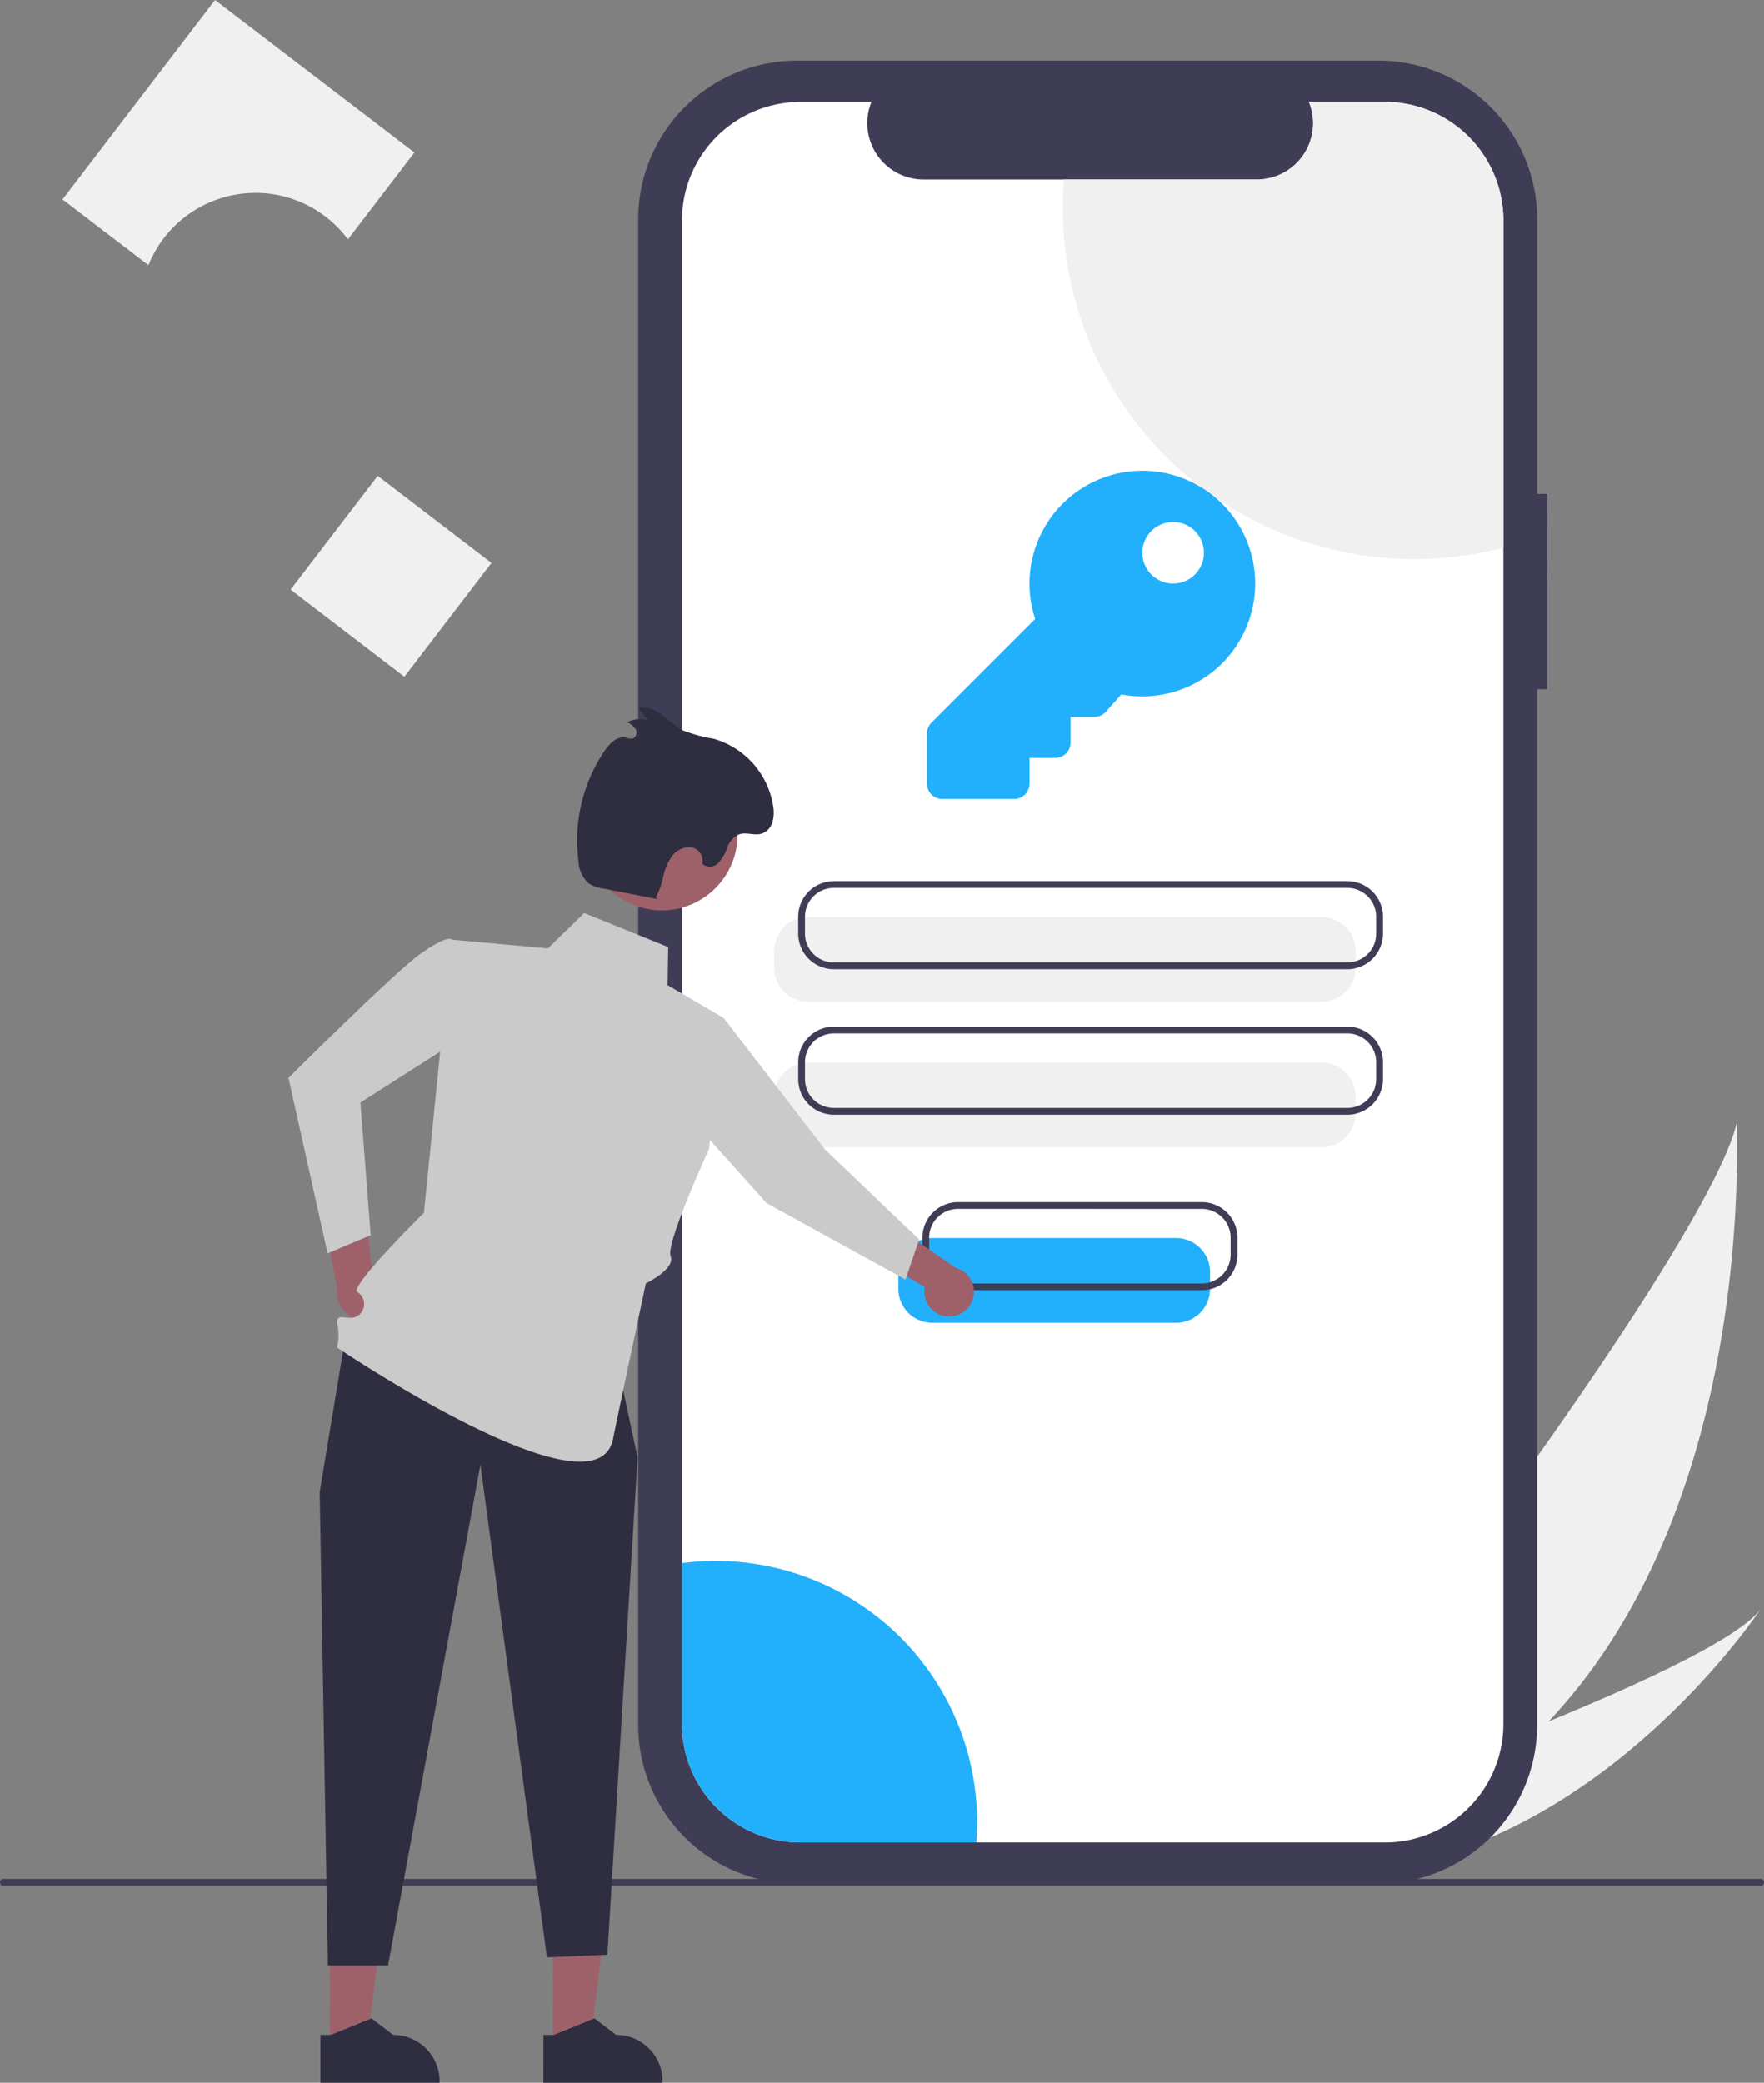<svg xmlns="http://www.w3.org/2000/svg" width="130" height="153.483" viewBox="0 0 130 153.483">
  <rect x="0" y="0" width="130" height="153.483" fill="#808080" stroke="none"/>
  <g id="Group_40" data-name="Group 40" transform="translate(-123 -140.384)">
    <g id="undraw_mobile_login_re_9ntv" transform="translate(76 140.384)">
      <path id="Path_133" data-name="Path 133" d="M834.2,546.787a52.934,52.934,0,0,1-11.549,9.318c-.1.06-.2.117-.3.175l-6.91-6.116c.073-.067.153-.143.24-.226,5.148-4.889,30.708-39.07,32.411-47.394C847.973,503.237,849.627,530.432,834.2,546.787Z" transform="translate(-673.08 -419.924)" fill="#f0f0f0"/>
      <path id="Path_134" data-name="Path 134" d="M832.86,665.091c-.131.031-.264.06-.4.087l-5.184-4.588.355-.124c2.224-.788,8.849-3.165,15.441-5.873,7.084-2.911,14.133-6.2,15.649-8.307C858.4,646.775,848.381,661.62,832.86,665.091Z" transform="translate(-681.959 -527.731)" fill="#f0f0f0"/>
      <path id="Path_64" data-name="Path 64" d="M689.1,221.862h-.738V201.639a11.7,11.7,0,0,0-11.7-11.7H633.812a11.7,11.7,0,0,0-11.7,11.7V312.586a11.7,11.7,0,0,0,11.7,11.7h42.846a11.7,11.7,0,0,0,11.7-11.7V236.257h.738Z" transform="translate(-528.08 -185.467)" fill="#3f3d56"/>
      <path id="Path_65" data-name="Path 65" d="M695.561,210.856V321.642a8.739,8.739,0,0,1-8.742,8.739H643.766a8.739,8.739,0,0,1-8.739-8.74V210.856a8.739,8.739,0,0,1,8.74-8.739h5.224a4.155,4.155,0,0,0,3.846,5.72h24.545a4.15,4.15,0,0,0,3.846-5.72h5.59A8.739,8.739,0,0,1,695.561,210.856Z" transform="translate(-537.77 -194.604)" fill="#fff"/>
      <path id="Path_66" data-name="Path 66" d="M702.57,448.622H664.728a2.5,2.5,0,0,1-2.5-2.5v-1.244a2.5,2.5,0,0,1,2.5-2.5H702.57a2.5,2.5,0,0,1,2.5,2.5v1.244A2.5,2.5,0,0,1,702.57,448.622Z" transform="translate(-558.171 -374.8)" fill="#f0f0f0"/>
      <path id="Path_67" data-name="Path 67" d="M702.57,491.529H664.728a2.5,2.5,0,0,1-2.5-2.5v-1.244a2.5,2.5,0,0,1,2.5-2.5H702.57a2.5,2.5,0,0,1,2.5,2.5v1.244A2.5,2.5,0,0,1,702.57,491.529Z" transform="translate(-558.171 -406.98)" fill="#f0f0f0"/>
      <path id="Path_68" data-name="Path 68" d="M709.766,438.276H671.925a2.628,2.628,0,0,1-2.625-2.625v-1.244a2.628,2.628,0,0,1,2.625-2.625h37.842a2.628,2.628,0,0,1,2.625,2.625v1.244A2.628,2.628,0,0,1,709.766,438.276Zm-37.842-5.994a2.127,2.127,0,0,0-2.125,2.125v1.244a2.127,2.127,0,0,0,2.125,2.125h37.842a2.127,2.127,0,0,0,2.125-2.125v-1.244a2.127,2.127,0,0,0-2.125-2.125Z" transform="translate(-563.475 -366.853)" fill="#3f3d56"/>
      <path id="Path_69" data-name="Path 69" d="M709.766,481.183H671.925a2.628,2.628,0,0,1-2.625-2.625v-1.244a2.628,2.628,0,0,1,2.625-2.625h37.842a2.628,2.628,0,0,1,2.625,2.625v1.244A2.628,2.628,0,0,1,709.766,481.183Zm-37.842-5.994a2.127,2.127,0,0,0-2.125,2.125v1.244a2.127,2.127,0,0,0,2.125,2.125h37.842a2.127,2.127,0,0,0,2.125-2.125v-1.244a2.127,2.127,0,0,0-2.125-2.125Z" transform="translate(-563.475 -399.033)" fill="#3f3d56"/>
      <path id="Path_70" data-name="Path 70" d="M779.751,210.856v24.1a25.885,25.885,0,0,1-32.471-25.019q0-1.06.085-2.1h14.207a4.15,4.15,0,0,0,3.846-5.72h5.59A8.739,8.739,0,0,1,779.751,210.856Z" transform="translate(-621.96 -194.604)" fill="#f0f0f0"/>
      <path id="Path_71" data-name="Path 71" d="M656.781,651.418c0,.508-.019,1.01-.06,1.5H643.766a8.739,8.739,0,0,1-8.739-8.74V632.334a19.268,19.268,0,0,1,21.753,19.084Z" transform="translate(-537.77 -517.146)" fill="#22b0fc"/>
      <rect id="Rectangle_14" data-name="Rectangle 14" width="10.559" height="10.559" transform="matrix(0.794, 0.608, -0.608, 0.794, 74.838, 35.066)" fill="#f0f0f0"/>
      <path id="Path_82" data-name="Path 82" d="M346.645,186.283a8.487,8.487,0,0,1,6.819,3.426l4.9-6.4-14.695-11.239-11.239,14.695,6.333,4.844a8.5,8.5,0,0,1,7.883-5.322Z" transform="translate(-280.821 -172.066)" fill="#f0f0f0"/>
      <path id="Path_83" data-name="Path 83" d="M375.816,726.434H246.184c-.1,0-.184-.112-.184-.25s.082-.25.184-.25H375.816c.1,0,.184.112.184.25S375.918,726.434,375.816,726.434Z" transform="translate(-199 -587.467)" fill="#3f3d56"/>
      <path id="Path_84" data-name="Path 84" d="M719.291,543.27H701.325a2.5,2.5,0,0,1-2.5-2.5v-1.244a2.5,2.5,0,0,1,2.5-2.5h17.966a2.5,2.5,0,0,1,2.5,2.5v1.244A2.5,2.5,0,0,1,719.291,543.27Z" transform="translate(-585.619 -445.785)" fill="#22b0fc"/>
      <path id="Path_85" data-name="Path 85" d="M726.487,532.924H708.522A2.628,2.628,0,0,1,705.9,530.3v-1.244a2.628,2.628,0,0,1,2.625-2.625h17.966a2.628,2.628,0,0,1,2.625,2.625V530.3A2.628,2.628,0,0,1,726.487,532.924Zm-17.966-5.994a2.127,2.127,0,0,0-2.125,2.125V530.3a2.127,2.127,0,0,0,2.125,2.125h17.966a2.127,2.127,0,0,0,2.125-2.125v-1.244a2.127,2.127,0,0,0-2.125-2.125Z" transform="translate(-590.923 -437.839)" fill="#3f3d56"/>
    </g>
    <g id="Group_39" data-name="Group 39">
      <path id="Path_54" data-name="Path 54" d="M301.764,743.113h2.724l1.3-10.507h-4.02Z" transform="translate(-138.02 -451.886)" fill="#9e616a"/>
      <path id="Path_55" data-name="Path 55" d="M513.784,827.321h.767l2.994-1.217,1.6,1.217h0a3.419,3.419,0,0,1,3.419,3.419v.111h-8.784Z" transform="translate(-350.734 -536.983)" fill="#2f2e41"/>
      <path id="Path_56" data-name="Path 56" d="M206.764,743.113h2.724l1.3-10.507h-4.02Z" transform="translate(-59.452 -451.886)" fill="#9e616a"/>
      <path id="Path_57" data-name="Path 57" d="M418.784,827.321h.767l2.994-1.217,1.6,1.217h0a3.419,3.419,0,0,1,3.419,3.419v.111h-8.784Z" transform="translate(-272.166 -536.983)" fill="#2f2e41"/>
      <path id="Path_58" data-name="Path 58" d="M204.232,489.21l-1.8,10.853.605,34.887h4.431l6.808-36.9,4.9,36.3,4.456-.193,2.224-36.637-2-9.352Z" transform="translate(-55.869 -249.724)" fill="#2f2e41"/>
      <g id="Group_38" data-name="Group 38" transform="translate(0 4)">
        <g id="Group_37" data-name="Group 37" transform="translate(101.299 -42.394) rotate(22)">
          <path id="Path_51" data-name="Path 51" d="M399.928,477.089a2.089,2.089,0,0,0-2.445-2.069l-3.594-6.494-1.789,3.417,3.687,5.643a2.1,2.1,0,0,0,4.141-.5Z" transform="translate(-250.098 -241.258)" fill="#9e616a"/>
          <path id="Path_52" data-name="Path 52" d="M371.6,365.143l-3.7-.259s-.455-.062-1.707,1.923-5.543,12.052-5.543,12.052l7.518,10.912,2.442-2.431-4.365-8.781,4.184-5.877Z" transform="translate(-224.087 -155.542)" fill="#cacaca"/>
          <path id="Path_53" data-name="Path 53" d="M617.38,411.677a1.813,1.813,0,0,1-2.427-1.356l-6.375-.939,2.231-2.5,5.712,1.274a1.823,1.823,0,0,1,.86,3.517Z" transform="translate(-429.131 -190.279)" fill="#9e616a"/>
          <path id="Path_59" data-name="Path 59" d="M423.734,336.655l-4.743-.7-1.008-2.618-6.682-.009-1.5,3.419-6.828,2.062,5.657,19.433s-3.118,7.222-2.351,7.253a1.038,1.038,0,0,1,.61,1.7c-.535.576-1.608.21-1.071,1.085a4.086,4.086,0,0,1,.6,1.563s22.625,4.83,21.371-1.4c-.156-.774-2.046-11.5-2.046-11.5s1.646-1.822.943-2.545-.332-8.369-.332-8.369Z" transform="translate(-259.089 -129.445)" fill="#cacaca"/>
          <path id="Path_60" data-name="Path 60" d="M302.483,308.477l.776-.849,10.546,6.184,8.924,3.559.173,3.114L311.313,319.1l-8.2-4.011Z" transform="translate(-138.614 -100.418)" fill="#cacaca"/>
          <path id="Path_61" data-name="Path 61" d="M448.158,263.265a5.583,5.583,0,0,1-5.583,5.583,5.733,5.733,0,0,1-1.306-.153,5.585,5.585,0,1,1,6.888-5.43Z" transform="translate(-287.221 -66.881)" fill="#9e616a"/>
          <path id="Path_62" data-name="Path 62" d="M439.8,254.885l-4.01.773a2.6,2.6,0,0,1-1.146.048,2.36,2.36,0,0,1-1.3-1.243,11.775,11.775,0,0,1-1.253-8.27c.137-.622.43-1.334,1.054-1.461a1.166,1.166,0,0,0,.53-.139.487.487,0,0,0-.066-.713,1.411,1.411,0,0,0-.765-.249,1.935,1.935,0,0,1,1.431-.681l-1.072-.6a2.24,2.24,0,0,1,1.82-.171,12.172,12.172,0,0,0,1.822.476,10.936,10.936,0,0,0,2.345-.276,6.148,6.148,0,0,1,5.939,2.956,2.669,2.669,0,0,1,.394,1.112,1.278,1.278,0,0,1-.4,1.074c-.439.369-1.131.315-1.556.7a1.7,1.7,0,0,0-.428,1.218,3.332,3.332,0,0,1-.187,1.3.866.866,0,0,1-1.079.5.983.983,0,0,0-1.184-.822,1.558,1.558,0,0,0-1.086,1.126,4.041,4.041,0,0,0-.041,1.63,6.31,6.31,0,0,1,.079,1.636" transform="translate(-282.955 -53.974)" fill="#2f2e41"/>
        </g>
      </g>
    </g>
    <path id="Icon_awesome-key" data-name="Icon awesome-key" d="M24.19,8.315a8.32,8.32,0,0,1-9.866,8.17l-1.134,1.276a1.134,1.134,0,0,1-.847.381H10.583v1.89a1.134,1.134,0,0,1-1.134,1.134H7.559v1.89A1.134,1.134,0,0,1,6.425,24.19H1.134A1.134,1.134,0,0,1,0,23.056V19.368a1.134,1.134,0,0,1,.332-.8l7.644-7.644A8.316,8.316,0,1,1,24.19,8.315ZM15.874,6.047A2.268,2.268,0,1,0,18.142,3.78,2.268,2.268,0,0,0,15.874,6.047Z" transform="translate(191.31 175.07)" fill="#22b0fc"/>
  </g>
</svg>
